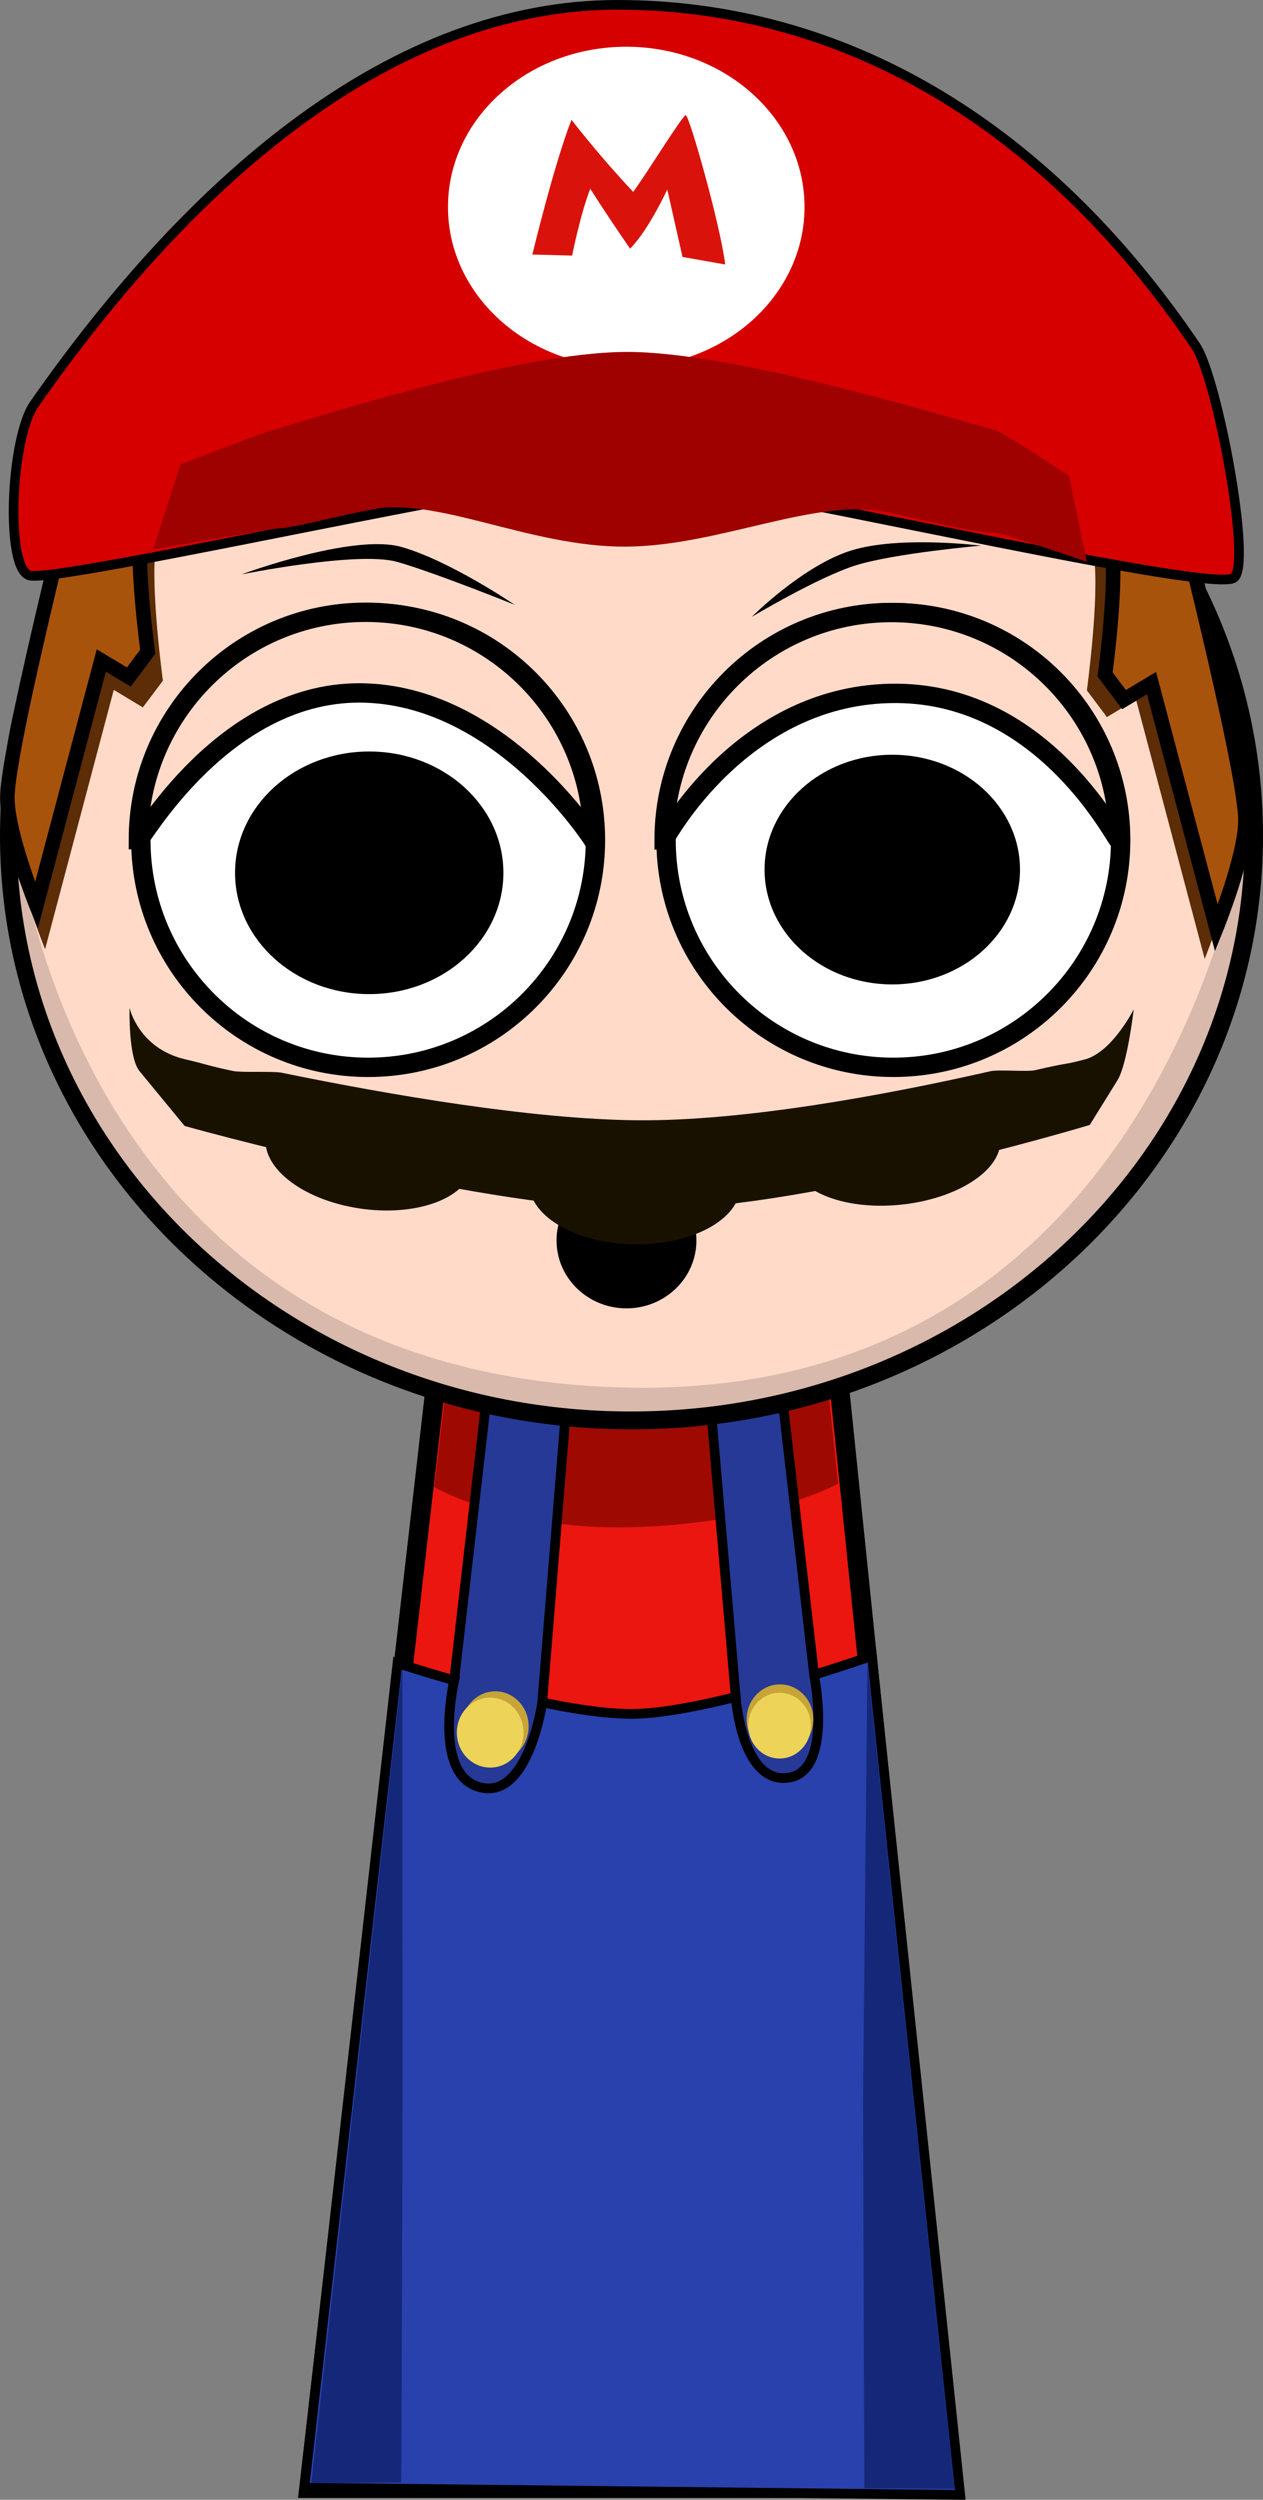 <svg version="1.1" xmlns="http://www.w3.org/2000/svg" xmlns:xlink="http://www.w3.org/1999/xlink" width="130.474" height="258.162" viewBox="0,0,130.474,258.162"><rect x="0" y="0" width="130.474" height="258.162" fill="#808080" stroke="none"/><g transform="translate(-254.763,-50.489)"><g data-paper-data="{&quot;isPaintingLayer&quot;:true}" stroke-linecap="butt" stroke-linejoin="miter" stroke-miterlimit="10" stroke-dasharray="" stroke-dashoffset="0" style="mix-blend-mode: normal"><path d="M286.673,307.459l15.143,-131.842l37.783,-0.158l13.574,132z" fill="#eb160f" fill-rule="nonzero" stroke="#000000" stroke-width="2"/><path d="M299.623,204.072l3.121,-26.328l35.831,-0.142l2.767,26.106c0,0 -7.515,4.196 -21.559,4.51c-12.485,0.279 -20.16,-4.146 -20.16,-4.146z" fill="#9e0a01" fill-rule="nonzero" stroke="#000000" stroke-width="0"/><path d="M286.203,307.396l9.625,-85.15c0,0 16.14,5.367 24.415,5.24c8.054,-0.123 24.591,-5.99 24.591,-5.99l9.125,86.65z" fill="#2841ac" fill-rule="nonzero" stroke="#000000" stroke-width="1"/><path d="M330.777,225.843l-2.722,-31.573l7.331,-1.111l3.5,30.462c0,0 1.98,9.946 -2.774,10.473c-4.72,0.523 -5.334,-8.251 -5.334,-8.251z" data-paper-data="{&quot;index&quot;:null}" fill="#263996" fill-rule="nonzero" stroke="#000000" stroke-width="1"/><path d="M301.666,224.121l3.5,-30.462l8.219,0.556l-2.611,32.129c0,0 -1.388,9.703 -6.189,8.778c-5.226,-1.007 -2.919,-11.001 -2.919,-11.001z" fill="#263996" fill-rule="nonzero" stroke="#000000" stroke-width="1"/><path d="M261.698,104.84c0.372,-1.956 0.798,-15.315 14.961,-28.037c7.647,-6.869 16.323,-16.669 37.903,-17.321c32.059,-0.511 43.95,11.089 52.161,19.807c11.262,11.956 11.9,22.719 14.378,27.968c0.252,0.533 -119.415,-2.359 -119.403,-2.418z" fill="#a8530c" fill-rule="nonzero" stroke="none" stroke-width="1.5"/><path d="M255.763,136.805c0,-21.151 11.601,-39.758 29.157,-50.521c1.085,-1.755 19.785,-9.187 33.309,-9.292c13.524,-0.104 26.063,2.902 35.964,8.757c18.051,10.674 30.044,29.55 30.044,51.056c0,33.302 -28.76,60.298 -64.237,60.298c-35.477,0 -64.237,-26.996 -64.237,-60.298z" fill="#ffdac9" fill-rule="nonzero" stroke="#000000" stroke-width="2"/><path d="M256.486,136.859c0,-0.728 5.207,55.919 63.36,56.934c55.564,0.97 63.514,-57.953 63.514,-56.934c0,32.805 -28.402,59.398 -63.437,59.398c-35.035,0 -63.437,-26.594 -63.437,-59.398z" fill="#d8b9ab" fill-rule="nonzero" stroke="#000000" stroke-width="0"/><path d="M259.42,148.514c0,0 -3.175,-7.839 -3.175,-11.778c0,-6.029 9.419,-42.469 9.419,-42.469h9.525c0,0 -3.709,8.165 -4.34,12.814c-0.56,4.129 0.742,13.704 0.742,13.704l-2.071,2.756l-3.005,-1.805z" fill="#5c2d06" fill-rule="nonzero" stroke="#000000" stroke-width="0"/><path d="M269.313,137.235c0,-12.968 10.513,-23.481 23.481,-23.481c12.968,0 23.481,10.513 23.481,23.481c0,12.968 -10.513,23.481 -23.481,23.481c-12.968,0 -23.481,-10.513 -23.481,-23.481z" fill="#ffffff" fill-rule="nonzero" stroke="#000000" stroke-width="2"/><path d="M258.523,144.002c0,0 -3,-7.407 -3,-11.129c0,-5.697 8.9,-40.129 8.9,-40.129h9c0,0 -3.505,7.715 -4.101,12.108c-0.529,3.901 0.701,12.949 0.701,12.949l-1.957,2.605l-2.839,-1.705z" fill="#a8530c" fill-rule="nonzero" stroke="#000000" stroke-width="1.5"/><path d="M279.045,140.626c0,-6.919 6.206,-12.528 13.861,-12.528c7.655,0 13.861,5.609 13.861,12.528c0,6.919 -6.206,12.528 -13.861,12.528c-7.655,0 -13.861,-5.609 -13.861,-12.528z" fill="#000000" fill-rule="nonzero" stroke="none" stroke-width="0"/><path d="M347.052,160.715c-12.968,0 -23.481,-10.513 -23.481,-23.481c0,-12.968 10.513,-23.481 23.481,-23.481c12.968,0 23.481,10.513 23.481,23.481c0,12.968 -10.513,23.481 -23.481,23.481z" data-paper-data="{&quot;index&quot;:null}" fill="#ffffff" fill-rule="nonzero" stroke="#000000" stroke-width="2"/><path d="M346.94,152.154c-7.287,0 -13.194,-5.31 -13.194,-11.861c0,-6.551 5.907,-11.861 13.194,-11.861c7.287,0 13.194,5.31 13.194,11.861c0,6.551 -5.907,11.861 -13.194,11.861z" data-paper-data="{&quot;index&quot;:null}" fill="#000000" fill-rule="nonzero" stroke="none" stroke-width="0"/><path d="M279.702,109.813c0,0 11.5,-4.264 16.528,-2.839c5.029,1.425 11.695,5.972 11.695,5.972c0,0 -8.249,-3.328 -12.132,-4.429c-4.058,-1.15 -16.091,1.296 -16.091,1.296z" fill="#000000" fill-rule="nonzero" stroke="none" stroke-width="0"/><path d="M343.177,108.87c-3.854,1.198 -10.752,5.327 -10.752,5.327c0,0 5.284,-5.307 10.275,-6.858c4.991,-1.551 13.395,-0.499 13.395,-0.499c0,0 -8.891,0.778 -12.919,2.03z" data-paper-data="{&quot;index&quot;:null}" fill="#000000" fill-rule="nonzero" stroke="none" stroke-width="0"/><path d="M372.119,122.738l-3.005,1.805l-2.071,-2.756c0,0 1.302,-9.575 0.742,-13.704c-0.631,-4.649 -4.34,-12.814 -4.34,-12.814h9.525c0,0 9.419,36.44 9.419,42.469c0,3.939 -3.175,11.778 -3.175,11.778z" data-paper-data="{&quot;index&quot;:null}" fill="#5c2d06" fill-rule="nonzero" stroke="#000000" stroke-width="0"/><path d="M373.719,121.035l-2.839,1.705l-1.957,-2.605c0,0 1.23,-9.048 0.701,-12.949c-0.596,-4.393 -4.101,-12.108 -4.101,-12.108h9c0,0 8.9,34.431 8.9,40.129c0,3.721 -3,11.129 -3,11.129z" data-paper-data="{&quot;index&quot;:null}" fill="#a8530c" fill-rule="nonzero" stroke="#000000" stroke-width="1.5"/><path d="M269.058,137.201c0,-12.968 10.513,-23.481 23.481,-23.481c12.968,0 23.481,10.513 23.481,23.481c0,0 -9.319,-14.625 -23.433,-15.139c-14.729,-0.536 -23.528,15.755 -23.528,15.139z" fill="#ffdac9" fill-rule="nonzero" stroke="#000000" stroke-width="2"/><path d="M323.37,137.227c0,-12.968 10.513,-23.481 23.481,-23.481c12.968,0 23.481,10.513 23.481,23.481c0,0.606 -7.372,-15.025 -22.925,-15.131c-15.953,-0.109 -24.036,15.131 -24.036,15.131z" data-paper-data="{&quot;index&quot;:null}" fill="#ffdac9" fill-rule="nonzero" stroke="#000000" stroke-width="2"/><path d="M258.298,92.24c16.521,-23.643 37.271,-41.25 60.25,-41.25c22.937,0 43.937,11.905 59.75,35.25c2.199,3.247 5.882,22.838 3.891,23.947c-2.977,1.659 -55.285,-10.781 -63.391,-10.781c-8.439,0 -57.312,11.19 -60.923,10.525c-2.6,-0.479 -2.044,-14.162 0.423,-17.692z" fill="#d60000" fill-rule="nonzero" stroke="#000000" stroke-width="1"/><path d="M337.875,71.866c0,9.14 -8.245,16.55 -18.417,16.55c-10.171,0 -18.417,-7.409 -18.417,-16.55c0,-9.14 8.245,-16.55 18.417,-16.55c10.171,0 18.417,7.409 18.417,16.55z" fill="#ffffff" fill-rule="nonzero" stroke="none" stroke-width="0"/><path d="M338.785,228.053c0,1.996 -1.543,3.614 -3.446,3.614c-1.903,0 -3.446,-1.618 -3.446,-3.614c0,-1.996 1.543,-3.614 3.446,-3.614c1.903,0 3.446,1.618 3.446,3.614z" fill="#c6a438" fill-rule="nonzero" stroke="none" stroke-width="0"/><path d="M309.374,228.77c0,1.996 -1.543,3.614 -3.446,3.614c-1.903,0 -3.446,-1.618 -3.446,-3.614c0,-1.996 1.543,-3.614 3.446,-3.614c1.903,0 3.446,1.618 3.446,3.614z" fill="#c6a438" fill-rule="nonzero" stroke="none" stroke-width="0"/><path d="M270.572,107.239l2.833,-8.786c0,0 8.382,-3.224 9.036,-3.408c4.88,-1.378 25.703,-8.211 37.13,-8.211c11.036,0 32.309,6.511 38.017,8.085c0.951,0.262 7.626,4.748 7.626,4.748l1.821,8.833c0,0 -8.718,-2.999 -9.518,-2.997c-1.889,0.005 -5.825,-0.957 -10.945,-2.095c-7.413,-1.647 -17.474,3.508 -27.234,3.535c-9.946,0.028 -19.584,-5.301 -26.479,-3.804c-4.753,1.032 -8.123,1.902 -9.2,1.905c-0.728,0.002 -13.089,2.194 -13.089,2.194z" fill="#9f0000" fill-rule="nonzero" stroke="#000000" stroke-width="0"/><path d="M329.685,77.805l-4.416,-0.779l-1.572,-6.965c0,0 -1.934,4.198 -3.844,6.109c-1.348,-1.946 -2.925,-4.315 -4.113,-6.182c-1.026,2.633 -1.874,6.897 -1.874,6.897l-4.11,-0.109c0,0 2.258,-9.372 4.043,-13.912c2.066,2.631 4.191,5.113 6.376,7.445c1.408,-1.914 5.182,-8.049 5.439,-7.925c0.4,0.193 3.537,11.225 4.07,15.422z" fill="#d9130c" fill-rule="evenodd" stroke="none" stroke-width="1"/><path d="M308.849,229.42c0,1.996 -1.543,3.614 -3.446,3.614c-1.903,0 -3.446,-1.618 -3.446,-3.614c0,-1.996 1.543,-3.614 3.446,-3.614c1.903,0 3.446,1.618 3.446,3.614z" fill="#edd459" fill-rule="nonzero" stroke="none" stroke-width="0"/><path d="M338.536,228.701c0,1.875 -1.449,3.395 -3.237,3.395c-1.788,0 -3.237,-1.52 -3.237,-3.395c0,-1.875 1.449,-3.395 3.237,-3.395c1.788,0 3.237,1.52 3.237,3.395z" fill="#edd459" fill-rule="nonzero" stroke="none" stroke-width="0"/><path d="M286.92,306.926l9.411,-84.233l0.022,43.933l-0.133,40.233z" fill="#142779" fill-rule="nonzero" stroke="none" stroke-width="0"/><path d="M344.054,307.446l-0.133,-40.233l0.451,-44.862l8.983,85.162z" data-paper-data="{&quot;index&quot;:null}" fill="#142779" fill-rule="nonzero" stroke="none" stroke-width="0"/><path d="M326.706,178.591c0,3.875 -3.235,7.016 -7.225,7.016c-3.99,0 -7.225,-3.141 -7.225,-7.016c0,-3.875 3.235,-7.016 7.225,-7.016c3.99,0 7.225,3.141 7.225,7.016z" fill="#000000" fill-rule="nonzero" stroke="none" stroke-width="0"/><path d="M273.839,166.774c0,0 -3.255,-3.956 -4.665,-5.669c-1.17,-1.421 -1.028,-6.537 -1.028,-6.537c0,0 0.913,4.212 5.798,5.331c2.178,0.499 2.157,0.618 4.931,1.203c0.784,0.165 4.144,-0.001 4.964,0.167c11.353,2.326 25.885,4.805 36.669,4.914c11.061,0.112 25.568,-2.572 36.581,-5.067c0.815,-0.185 3.833,0.076 4.607,-0.105c3.738,-0.876 2.742,-0.478 5.139,-1.113c2.829,-0.749 5.049,-5.176 5.049,-5.176c0,0 -0.658,5.678 -1.679,7.325c-0.977,1.575 -2.866,4.621 -2.866,4.621c0,0 -30.597,9.21 -47.216,8.734c-17.273,-0.494 -46.284,-8.63 -46.284,-8.63z" fill="#191100" fill-rule="nonzero" stroke="none" stroke-width="0"/><path d="M303.4,171.612c-1.204,3.152 -6.877,4.703 -12.672,3.465c-5.794,-1.238 -9.515,-4.797 -8.311,-7.949c1.204,-3.152 6.877,-4.703 12.672,-3.465c5.794,1.238 9.515,4.797 8.311,7.949z" fill="#191100" fill-rule="nonzero" stroke="none" stroke-width="0"/><path d="M331.244,173.073c-0.132,3.41 -5.122,6.06 -11.146,5.918c-6.023,-0.141 -10.799,-3.02 -10.667,-6.43c0.132,-3.41 5.122,-6.06 11.146,-5.918c6.023,0.141 10.799,3.02 10.667,6.43z" fill="#191100" fill-rule="nonzero" stroke="none" stroke-width="0"/><path d="M357.945,167.38c1.026,3.043 -2.891,6.326 -8.75,7.333c-5.859,1.008 -11.44,-0.642 -12.466,-3.685c-1.026,-3.043 2.891,-6.326 8.75,-7.333c5.859,-1.008 11.44,0.642 12.466,3.685z" fill="#191100" fill-rule="nonzero" stroke="none" stroke-width="0"/></g></g></svg>